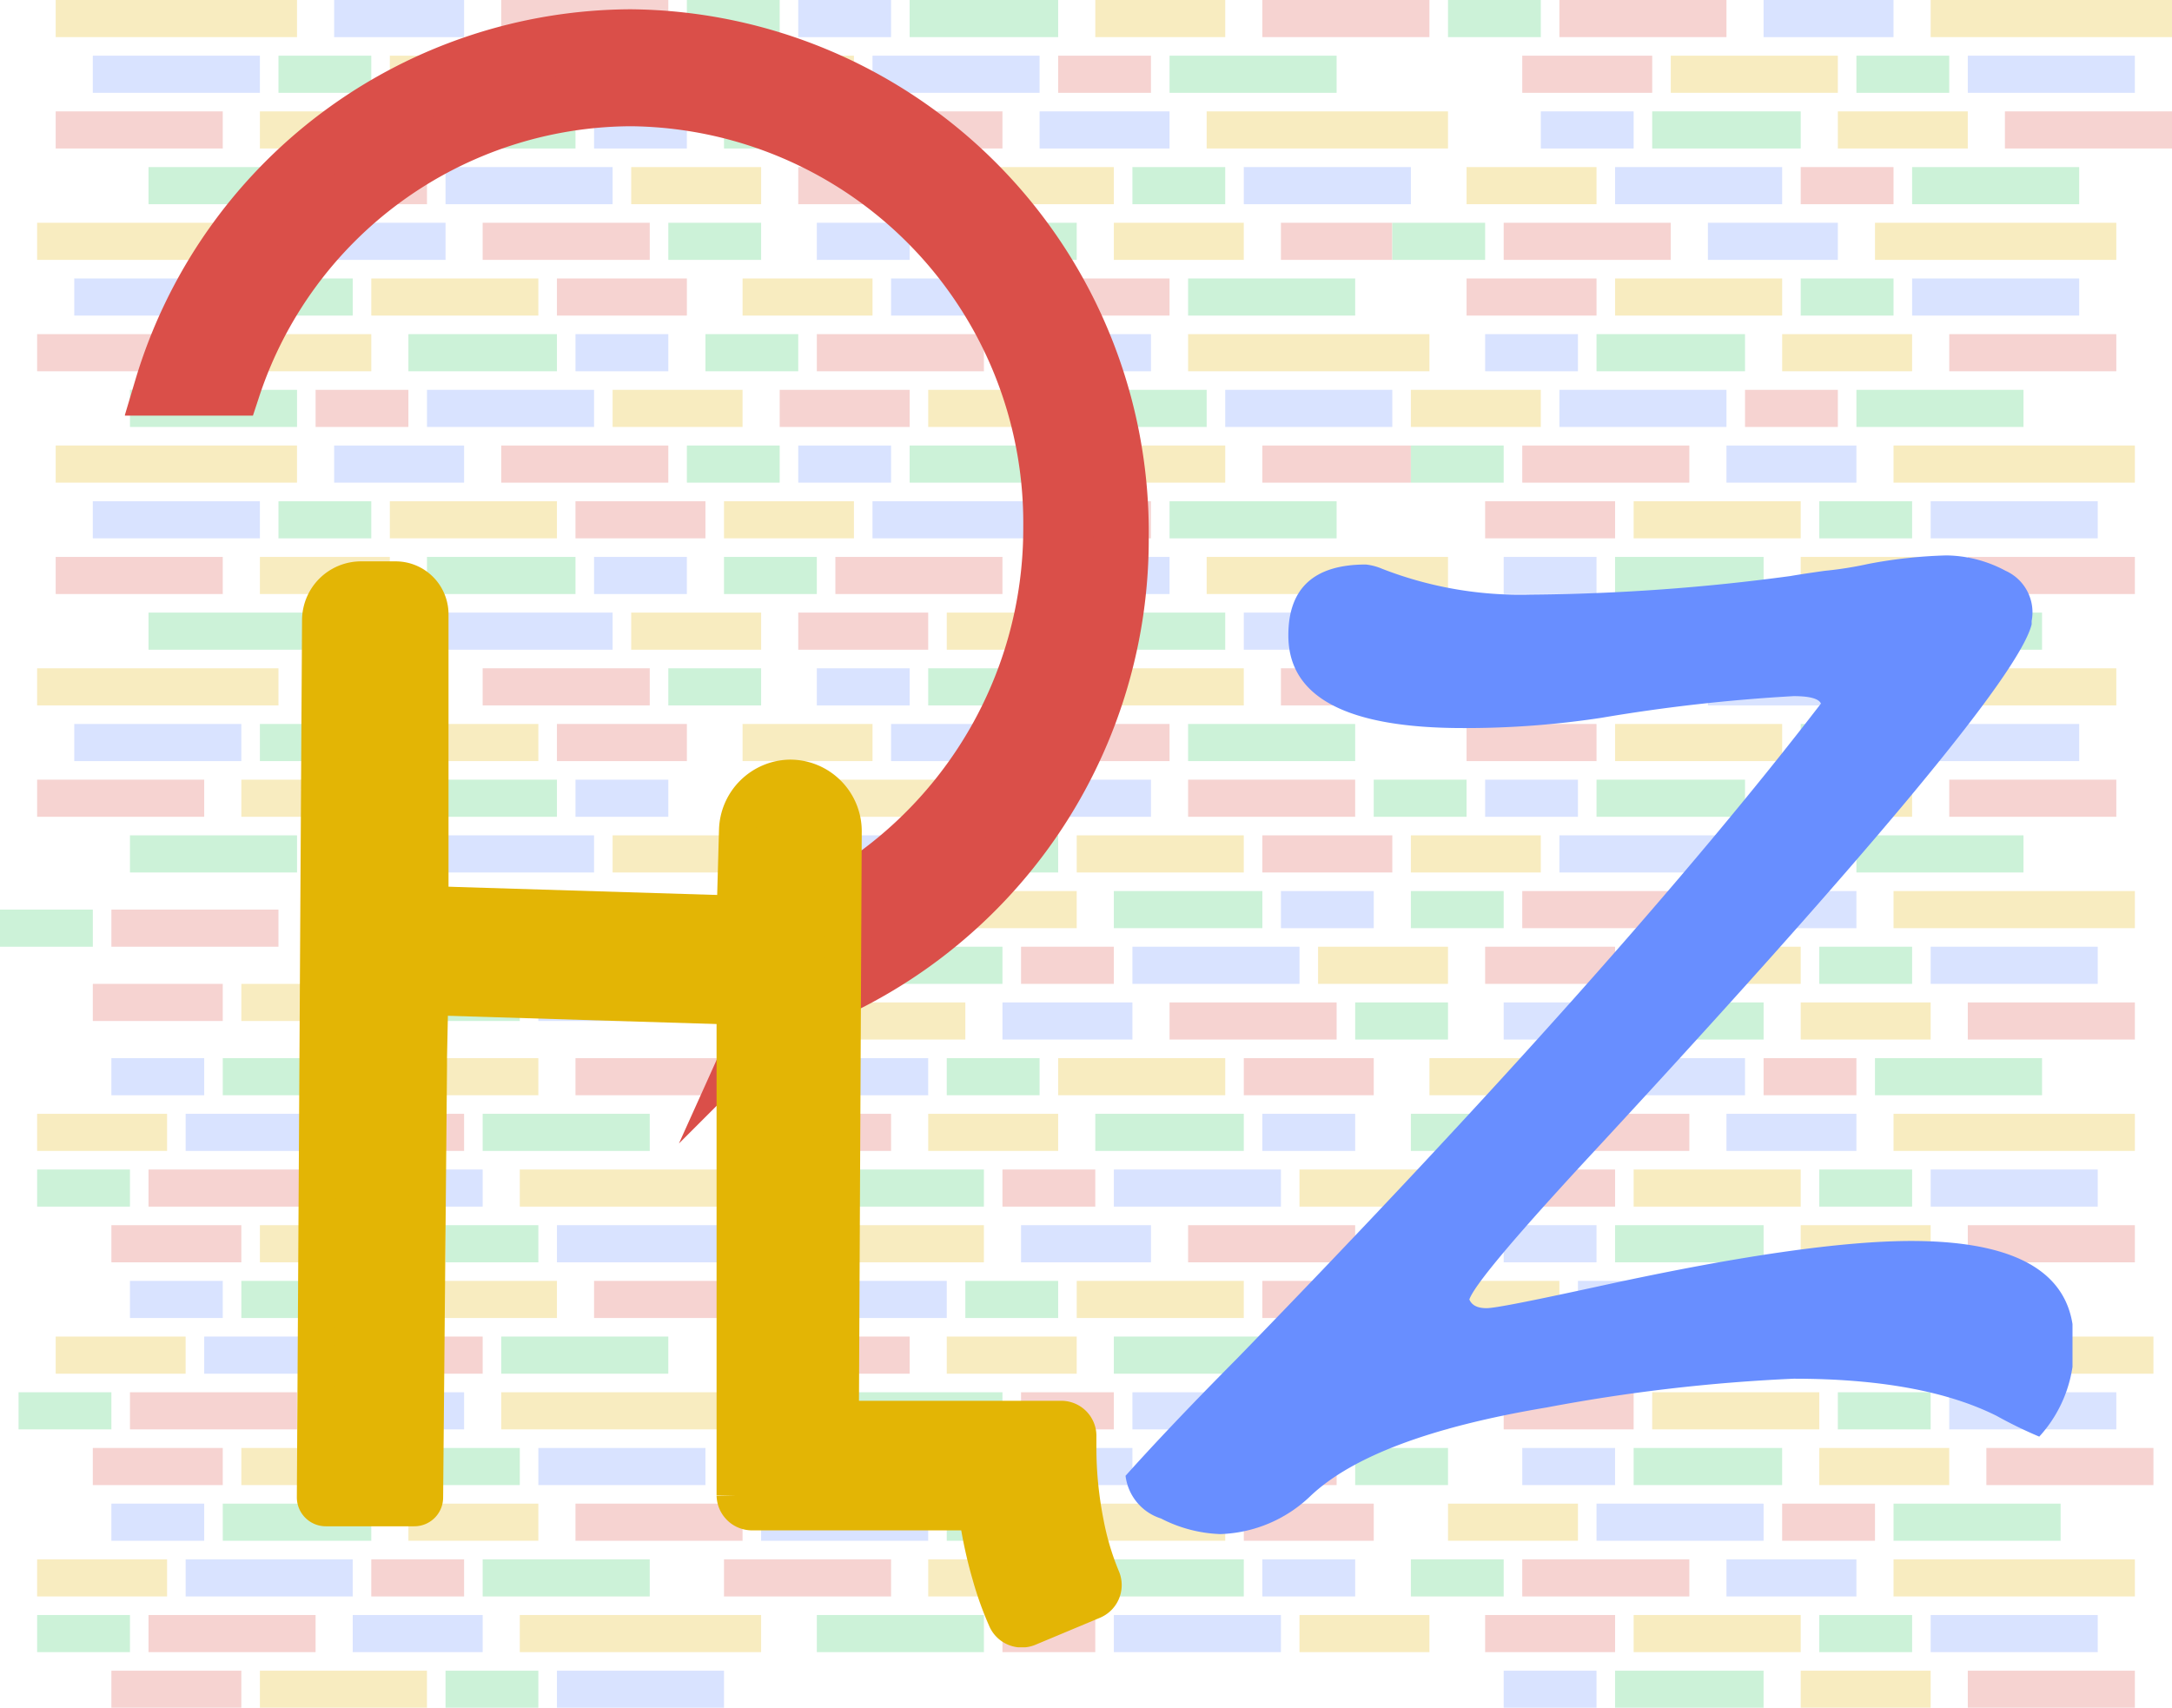 <svg id="Layer_1" data-name="Layer 1" xmlns="http://www.w3.org/2000/svg" xmlns:xlink="http://www.w3.org/1999/xlink" viewBox="0 0 117 92"><defs><style>.cls-1{opacity:0.25;}.cls-2,.cls-7{fill:#e3b505;}.cls-3{fill:#688eff;}.cls-4,.cls-6{fill:#da4f49;}.cls-5{fill:#32ca65;}.cls-6{stroke:#da4f49;stroke-width:3px;}.cls-6,.cls-7{stroke-miterlimit:10;}.cls-7{stroke:#e3b505;stroke-width:2px;}</style><symbol id="rz-logo-symbol" data-name="rz-logo-symbol" viewBox="0 0 104.91 88.24"><path class="cls-6" d="M27.24,1.5A26.46,26.46,0,0,0,2,20.39H5.81A22.69,22.69,0,0,1,27.24,4.8,22.86,22.86,0,0,1,49.89,27.87,23.1,23.1,0,0,1,37.1,48.65l-2.52,5.59A26.84,26.84,0,0,0,53.65,28.4,26.66,26.66,0,0,0,27.24,1.5Z"/><polygon class="cls-7" points="36.43 48.78 36.38 48.78 36.38 48.85 13.59 48.15 13.59 48.06 12.78 48.03 12.68 53.13 13.51 53.16 13.51 53.1 36.3 53.8 36.3 53.88 36.34 53.88 36.43 48.78"/><path class="cls-7" d="M51.73,81.54a21,21,0,0,1-.4-4.1c0-.16,0-.34,0-.55a.89.89,0,0,0-.89-.93l-11,0a.9.9,0,0,1-.9-.9l.15-30.76a2.86,2.86,0,0,0-2.87-2.88h0A2.88,2.88,0,0,0,33,44.23l-.13,4.65h0V54h0l0,26.05a.91.91,0,0,0,.9.89H45.14a.9.9,0,0,1,.88.74,23.52,23.52,0,0,0,.61,2.66,17.5,17.5,0,0,0,.86,2.39.91.91,0,0,0,1.17.45l3.49-1.46a.91.91,0,0,0,.47-1.19A14.87,14.87,0,0,1,51.73,81.54Z"/><path class="cls-7" d="M16.43,52.62l0-.21,0-19.83a1.85,1.85,0,0,0-1.83-1.84l-1.86,0a2.18,2.18,0,0,0-2.2,2.16l-.28,47.26a.56.56,0,0,0,.56.56l4.76,0a.55.55,0,0,0,.56-.55l.21-23.27,0-.44Z"/><path class="cls-3" d="M103.12,76.89a23.33,23.33,0,0,1-2.3-1.12q-4-2-10.93-2a93.78,93.78,0,0,0-13.31,1.55q-9.33,1.56-12.72,4.77A7.33,7.33,0,0,1,59,82.14a7.51,7.51,0,0,1-3.19-.84A2.76,2.76,0,0,1,53.9,79c1.44-1.61,3.42-3.71,6-6.31Q80.57,51.43,91.36,37.4,91.18,37,89.89,37a92.72,92.72,0,0,0-10.37,1.17,48.59,48.59,0,0,1-7.44.55q-9.42,0-9.41-5,0-3.81,4.17-3.81a3,3,0,0,1,.88.23,20.49,20.49,0,0,0,8,1.39,109.23,109.23,0,0,0,14-1c.52-.09,1.13-.18,1.84-.28a19.8,19.8,0,0,0,2.34-.37,25.79,25.79,0,0,1,4.22-.46,6.9,6.9,0,0,1,3.19.83,2.45,2.45,0,0,1,1.4,2.7l0,.18q-1,4.05-24.29,29.17-5.61,6.09-6,7.2c.13.31.43.47.92.47s2.57-.42,6.43-1.26q10.83-2.35,16.44-2.36,8.76,0,8.77,5.38A7.13,7.13,0,0,1,103.12,76.89Z"/></symbol><symbol id="rz-codes-logo" data-name="rz-codes-logo" viewBox="0 0 117 92"><g class="cls-1"><rect class="cls-2" x="3" width="13" height="2"/><rect class="cls-3" x="18" width="7" height="2"/><rect class="cls-2" x="34" y="9" width="7" height="2"/><rect class="cls-4" x="27" width="9" height="2"/><rect class="cls-5" x="23" y="6" width="8" height="2"/><rect class="cls-2" x="14" y="6" width="7" height="2"/><rect class="cls-4" x="3" y="6" width="9" height="2"/><rect class="cls-3" x="24" y="9" width="9" height="2"/><rect class="cls-5" x="8" y="9" width="9" height="2"/><rect class="cls-4" x="18" y="9" width="5" height="2"/><rect class="cls-4" x="31" y="3" width="7" height="2"/><rect class="cls-2" x="21" y="3" width="9" height="2"/><rect class="cls-3" x="5" y="3" width="9" height="2"/><rect class="cls-5" x="15" y="3" width="5" height="2"/><rect class="cls-5" x="37" width="5" height="2"/><rect class="cls-3" x="32" y="6" width="5" height="2"/><rect class="cls-2" x="2" y="12" width="13" height="2"/><rect class="cls-3" x="17" y="12" width="7" height="2"/><rect class="cls-2" x="33" y="21" width="7" height="2"/><rect class="cls-4" x="26" y="12" width="9" height="2"/><rect class="cls-5" x="22" y="18" width="8" height="2"/><rect class="cls-2" x="13" y="18" width="7" height="2"/><rect class="cls-4" x="2" y="18" width="9" height="2"/><rect class="cls-3" x="23" y="21" width="9" height="2"/><rect class="cls-5" x="7" y="21" width="9" height="2"/><rect class="cls-4" x="17" y="21" width="5" height="2"/><rect class="cls-4" x="30" y="15" width="7" height="2"/><rect class="cls-2" x="20" y="15" width="9" height="2"/><rect class="cls-3" x="4" y="15" width="9" height="2"/><rect class="cls-5" x="14" y="15" width="5" height="2"/><rect class="cls-5" x="36" y="12" width="5" height="2"/><rect class="cls-3" x="31" y="18" width="5" height="2"/><rect class="cls-2" x="3" y="24" width="13" height="2"/><rect class="cls-3" x="18" y="24" width="7" height="2"/><rect class="cls-2" x="34" y="33" width="7" height="2"/><rect class="cls-4" x="27" y="24" width="9" height="2"/><rect class="cls-5" x="23" y="30" width="8" height="2"/><rect class="cls-2" x="14" y="30" width="7" height="2"/><rect class="cls-4" x="3" y="30" width="9" height="2"/><rect class="cls-3" x="24" y="33" width="9" height="2"/><rect class="cls-5" x="8" y="33" width="9" height="2"/><rect class="cls-4" x="18" y="33" width="5" height="2"/><rect class="cls-4" x="31" y="27" width="7" height="2"/><rect class="cls-2" x="21" y="27" width="9" height="2"/><rect class="cls-3" x="5" y="27" width="9" height="2"/><rect class="cls-5" x="15" y="27" width="5" height="2"/><rect class="cls-5" x="37" y="24" width="5" height="2"/><rect class="cls-3" x="32" y="30" width="5" height="2"/><rect class="cls-2" x="2" y="36" width="13" height="2"/><rect class="cls-3" x="17" y="36" width="7" height="2"/><rect class="cls-2" x="33" y="45" width="7" height="2"/><rect class="cls-4" x="26" y="36" width="9" height="2"/><rect class="cls-5" x="22" y="42" width="8" height="2"/><rect class="cls-2" x="13" y="42" width="7" height="2"/><rect class="cls-4" x="2" y="42" width="9" height="2"/><rect class="cls-3" x="23" y="45" width="9" height="2"/><rect class="cls-5" x="7" y="45" width="9" height="2"/><rect class="cls-4" x="17" y="45" width="5" height="2"/><rect class="cls-4" x="30" y="39" width="7" height="2"/><rect class="cls-2" x="20" y="39" width="9" height="2"/><rect class="cls-3" x="4" y="39" width="9" height="2"/><rect class="cls-5" x="14" y="39" width="5" height="2"/><rect class="cls-5" x="36" y="36" width="5" height="2"/><rect class="cls-3" x="31" y="42" width="5" height="2"/><rect class="cls-2" x="40" y="42" width="13" height="2"/><rect class="cls-3" x="55" y="42" width="7" height="2"/><rect class="cls-2" x="71" y="51" width="7" height="2"/><rect class="cls-4" x="64" y="42" width="9" height="2"/><rect class="cls-5" x="60" y="48" width="8" height="2"/><rect class="cls-2" x="51" y="48" width="7" height="2"/><rect class="cls-4" x="40" y="48" width="9" height="2"/><rect class="cls-3" x="61" y="51" width="9" height="2"/><rect class="cls-5" x="45" y="51" width="9" height="2"/><rect class="cls-4" x="55" y="51" width="5" height="2"/><rect class="cls-4" x="68" y="45" width="7" height="2"/><rect class="cls-2" x="58" y="45" width="9" height="2"/><rect class="cls-3" x="42" y="45" width="9" height="2"/><rect class="cls-5" x="52" y="45" width="5" height="2"/><rect class="cls-5" x="74" y="42" width="5" height="2"/><rect class="cls-3" x="69" y="48" width="5" height="2"/><rect class="cls-2" x="39" y="54" width="13" height="2"/><rect class="cls-3" x="54" y="54" width="7" height="2"/><rect class="cls-2" x="70" y="63" width="7" height="2"/><rect class="cls-4" x="63" y="54" width="9" height="2"/><rect class="cls-5" x="59" y="60" width="8" height="2"/><rect class="cls-2" x="50" y="60" width="7" height="2"/><rect class="cls-4" x="39" y="60" width="9" height="2"/><rect class="cls-3" x="60" y="63" width="9" height="2"/><rect class="cls-5" x="44" y="63" width="9" height="2"/><rect class="cls-4" x="54" y="63" width="5" height="2"/><rect class="cls-4" x="67" y="57" width="7" height="2"/><rect class="cls-2" x="57" y="57" width="9" height="2"/><rect class="cls-3" x="41" y="57" width="9" height="2"/><rect class="cls-5" x="51" y="57" width="5" height="2"/><rect class="cls-5" x="73" y="54" width="5" height="2"/><rect class="cls-3" x="68" y="60" width="5" height="2"/><rect class="cls-2" x="40" y="66" width="13" height="2"/><rect class="cls-3" x="55" y="66" width="7" height="2"/><rect class="cls-2" x="71" y="75" width="7" height="2"/><rect class="cls-4" x="64" y="66" width="9" height="2"/><rect class="cls-5" x="60" y="72" width="8" height="2"/><rect class="cls-2" x="51" y="72" width="7" height="2"/><rect class="cls-4" x="40" y="72" width="9" height="2"/><rect class="cls-3" x="61" y="75" width="9" height="2"/><rect class="cls-5" x="45" y="75" width="9" height="2"/><rect class="cls-4" x="55" y="75" width="5" height="2"/><rect class="cls-4" x="68" y="69" width="7" height="2"/><rect class="cls-2" x="58" y="69" width="9" height="2"/><rect class="cls-3" x="42" y="69" width="9" height="2"/><rect class="cls-5" x="52" y="69" width="5" height="2"/><rect class="cls-5" x="74" y="66" width="5" height="2"/><rect class="cls-3" x="69" y="72" width="5" height="2"/><rect class="cls-2" x="39" y="78" width="13" height="2"/><rect class="cls-3" x="54" y="78" width="7" height="2"/><rect class="cls-2" x="70" y="87" width="7" height="2"/><rect class="cls-4" x="63" y="78" width="9" height="2"/><rect class="cls-5" x="59" y="84" width="8" height="2"/><rect class="cls-2" x="50" y="84" width="7" height="2"/><rect class="cls-4" x="39" y="84" width="9" height="2"/><rect class="cls-3" x="60" y="87" width="9" height="2"/><rect class="cls-5" x="44" y="87" width="9" height="2"/><rect class="cls-4" x="54" y="87" width="5" height="2"/><rect class="cls-4" x="67" y="81" width="7" height="2"/><rect class="cls-2" x="57" y="81" width="9" height="2"/><rect class="cls-3" x="41" y="81" width="9" height="2"/><rect class="cls-5" x="51" y="81" width="5" height="2"/><rect class="cls-5" x="73" y="78" width="5" height="2"/><rect class="cls-3" x="68" y="84" width="5" height="2"/><rect class="cls-2" x="26" y="49" width="13" height="2"/><rect class="cls-3" x="17" y="49" width="7" height="2"/><rect class="cls-2" x="2" y="60" width="7" height="2"/><rect class="cls-4" x="6" y="49" width="9" height="2"/><rect class="cls-5" x="12" y="57" width="8" height="2"/><rect class="cls-2" x="22" y="57" width="7" height="2"/><rect class="cls-4" x="31" y="57" width="9" height="2"/><rect class="cls-3" x="10" y="60" width="9" height="2"/><rect class="cls-5" x="26" y="60" width="9" height="2"/><rect class="cls-4" x="20" y="60" width="5" height="2"/><rect class="cls-4" x="5" y="53" width="7" height="2"/><rect class="cls-2" x="13" y="53" width="9" height="2"/><rect class="cls-3" x="29" y="53" width="9" height="2"/><rect class="cls-5" x="23" y="53" width="5" height="2"/><rect class="cls-5" y="49" width="5" height="2"/><rect class="cls-3" x="6" y="57" width="5" height="2"/><rect class="cls-2" x="28" y="63" width="13" height="2"/><rect class="cls-3" x="19" y="63" width="7" height="2"/><rect class="cls-2" x="3" y="72" width="7" height="2"/><rect class="cls-4" x="8" y="63" width="9" height="2"/><rect class="cls-5" x="13" y="69" width="8" height="2"/><rect class="cls-2" x="23" y="69" width="7" height="2"/><rect class="cls-4" x="32" y="69" width="9" height="2"/><rect class="cls-3" x="11" y="72" width="9" height="2"/><rect class="cls-5" x="27" y="72" width="9" height="2"/><rect class="cls-4" x="21" y="72" width="5" height="2"/><rect class="cls-4" x="6" y="66" width="7" height="2"/><rect class="cls-2" x="14" y="66" width="9" height="2"/><rect class="cls-3" x="30" y="66" width="9" height="2"/><rect class="cls-5" x="24" y="66" width="5" height="2"/><rect class="cls-5" x="2" y="63" width="5" height="2"/><rect class="cls-3" x="7" y="69" width="5" height="2"/><rect class="cls-2" x="27" y="75" width="13" height="2"/><rect class="cls-3" x="18" y="75" width="7" height="2"/><rect class="cls-2" x="2" y="84" width="7" height="2"/><rect class="cls-4" x="7" y="75" width="9" height="2"/><rect class="cls-5" x="12" y="81" width="8" height="2"/><rect class="cls-2" x="22" y="81" width="7" height="2"/><rect class="cls-4" x="31" y="81" width="9" height="2"/><rect class="cls-3" x="10" y="84" width="9" height="2"/><rect class="cls-5" x="26" y="84" width="9" height="2"/><rect class="cls-4" x="20" y="84" width="5" height="2"/><rect class="cls-4" x="5" y="78" width="7" height="2"/><rect class="cls-2" x="13" y="78" width="9" height="2"/><rect class="cls-3" x="29" y="78" width="9" height="2"/><rect class="cls-5" x="23" y="78" width="5" height="2"/><rect class="cls-5" x="1" y="75" width="5" height="2"/><rect class="cls-3" x="6" y="81" width="5" height="2"/><rect class="cls-2" x="28" y="87" width="13" height="2"/><rect class="cls-3" x="19" y="87" width="7" height="2"/><rect class="cls-4" x="8" y="87" width="9" height="2"/><rect class="cls-4" x="6" y="90" width="7" height="2"/><rect class="cls-2" x="14" y="90" width="9" height="2"/><rect class="cls-3" x="30" y="90" width="9" height="2"/><rect class="cls-5" x="24" y="90" width="5" height="2"/><rect class="cls-5" x="2" y="87" width="5" height="2"/><rect class="cls-2" x="39" y="3" width="7" height="2"/><rect class="cls-5" x="49" width="8" height="2"/><rect class="cls-2" x="59" width="7" height="2"/><rect class="cls-4" x="68" width="9" height="2"/><rect class="cls-3" x="47" y="3" width="9" height="2"/><rect class="cls-5" x="63" y="3" width="9" height="2"/><rect class="cls-4" x="57" y="3" width="5" height="2"/><rect class="cls-3" x="43" width="5" height="2"/><rect class="cls-2" x="65" y="6" width="13" height="2"/><rect class="cls-3" x="56" y="6" width="7" height="2"/><rect class="cls-2" x="40" y="15" width="7" height="2"/><rect class="cls-4" x="45" y="6" width="9" height="2"/><rect class="cls-5" x="50" y="12" width="8" height="2"/><rect class="cls-2" x="60" y="12" width="7" height="2"/><rect class="cls-4" x="69" y="12" width="6" height="2"/><rect class="cls-3" x="48" y="15" width="9" height="2"/><rect class="cls-5" x="64" y="15" width="9" height="2"/><rect class="cls-4" x="58" y="15" width="5" height="2"/><rect class="cls-4" x="43" y="9" width="7" height="2"/><rect class="cls-2" x="51" y="9" width="9" height="2"/><rect class="cls-3" x="67" y="9" width="9" height="2"/><rect class="cls-5" x="61" y="9" width="5" height="2"/><rect class="cls-5" x="39" y="6" width="5" height="2"/><rect class="cls-3" x="44" y="12" width="5" height="2"/><rect class="cls-2" x="64" y="18" width="13" height="2"/><rect class="cls-3" x="55" y="18" width="7" height="2"/><rect class="cls-2" x="39" y="27" width="7" height="2"/><rect class="cls-4" x="44" y="18" width="9" height="2"/><rect class="cls-5" x="49" y="24" width="8" height="2"/><rect class="cls-2" x="59" y="24" width="7" height="2"/><rect class="cls-4" x="68" y="24" width="8" height="2"/><rect class="cls-3" x="47" y="27" width="9" height="2"/><rect class="cls-5" x="63" y="27" width="9" height="2"/><rect class="cls-4" x="57" y="27" width="5" height="2"/><rect class="cls-4" x="42" y="21" width="7" height="2"/><rect class="cls-2" x="50" y="21" width="9" height="2"/><rect class="cls-3" x="66" y="21" width="9" height="2"/><rect class="cls-5" x="60" y="21" width="5" height="2"/><rect class="cls-5" x="38" y="18" width="5" height="2"/><rect class="cls-3" x="43" y="24" width="5" height="2"/><rect class="cls-2" x="65" y="30" width="13" height="2"/><rect class="cls-3" x="56" y="30" width="7" height="2"/><rect class="cls-2" x="40" y="39" width="7" height="2"/><rect class="cls-4" x="45" y="30" width="9" height="2"/><rect class="cls-5" x="50" y="36" width="8" height="2"/><rect class="cls-2" x="60" y="36" width="7" height="2"/><rect class="cls-4" x="69" y="36" width="6" height="2"/><rect class="cls-3" x="48" y="39" width="9" height="2"/><rect class="cls-5" x="64" y="39" width="9" height="2"/><rect class="cls-4" x="58" y="39" width="5" height="2"/><rect class="cls-4" x="43" y="33" width="7" height="2"/><rect class="cls-2" x="51" y="33" width="9" height="2"/><rect class="cls-3" x="67" y="33" width="9" height="2"/><rect class="cls-5" x="61" y="33" width="5" height="2"/><rect class="cls-5" x="39" y="30" width="5" height="2"/><rect class="cls-3" x="44" y="36" width="5" height="2"/><rect class="cls-2" x="102" y="60" width="13" height="2"/><rect class="cls-3" x="93" y="60" width="7" height="2"/><rect class="cls-2" x="77" y="69" width="7" height="2"/><rect class="cls-4" x="82" y="60" width="9" height="2"/><rect class="cls-5" x="87" y="66" width="8" height="2"/><rect class="cls-2" x="97" y="66" width="7" height="2"/><rect class="cls-4" x="106" y="66" width="9" height="2"/><rect class="cls-3" x="85" y="69" width="9" height="2"/><rect class="cls-5" x="101" y="69" width="9" height="2"/><rect class="cls-4" x="95" y="69" width="5" height="2"/><rect class="cls-4" x="80" y="63" width="7" height="2"/><rect class="cls-2" x="88" y="63" width="9" height="2"/><rect class="cls-3" x="104" y="63" width="9" height="2"/><rect class="cls-5" x="98" y="63" width="5" height="2"/><rect class="cls-5" x="76" y="60" width="5" height="2"/><rect class="cls-3" x="81" y="66" width="5" height="2"/><rect class="cls-2" x="103" y="72" width="13" height="2"/><rect class="cls-3" x="94" y="72" width="7" height="2"/><rect class="cls-2" x="78" y="81" width="7" height="2"/><rect class="cls-4" x="83" y="72" width="9" height="2"/><rect class="cls-5" x="88" y="78" width="8" height="2"/><rect class="cls-2" x="98" y="78" width="7" height="2"/><rect class="cls-4" x="107" y="78" width="9" height="2"/><rect class="cls-3" x="86" y="81" width="9" height="2"/><rect class="cls-5" x="102" y="81" width="9" height="2"/><rect class="cls-4" x="96" y="81" width="5" height="2"/><rect class="cls-4" x="81" y="75" width="7" height="2"/><rect class="cls-2" x="89" y="75" width="9" height="2"/><rect class="cls-3" x="105" y="75" width="9" height="2"/><rect class="cls-5" x="99" y="75" width="5" height="2"/><rect class="cls-5" x="77" y="72" width="5" height="2"/><rect class="cls-3" x="82" y="78" width="5" height="2"/><rect class="cls-2" x="102" y="84" width="13" height="2"/><rect class="cls-3" x="93" y="84" width="7" height="2"/><rect class="cls-4" x="82" y="84" width="9" height="2"/><rect class="cls-5" x="87" y="90" width="8" height="2"/><rect class="cls-2" x="97" y="90" width="7" height="2"/><rect class="cls-4" x="106" y="90" width="9" height="2"/><rect class="cls-4" x="80" y="87" width="7" height="2"/><rect class="cls-2" x="88" y="87" width="9" height="2"/><rect class="cls-3" x="104" y="87" width="9" height="2"/><rect class="cls-5" x="98" y="87" width="5" height="2"/><rect class="cls-5" x="76" y="84" width="5" height="2"/><rect class="cls-3" x="81" y="90" width="5" height="2"/><rect class="cls-2" x="101" y="12" width="13" height="2"/><rect class="cls-3" x="92" y="12" width="7" height="2"/><rect class="cls-2" x="76" y="21" width="7" height="2"/><rect class="cls-4" x="81" y="12" width="9" height="2"/><rect class="cls-5" x="86" y="18" width="8" height="2"/><rect class="cls-2" x="96" y="18" width="7" height="2"/><rect class="cls-4" x="105" y="18" width="9" height="2"/><rect class="cls-3" x="84" y="21" width="9" height="2"/><rect class="cls-5" x="100" y="21" width="9" height="2"/><rect class="cls-4" x="94" y="21" width="5" height="2"/><rect class="cls-4" x="79" y="15" width="7" height="2"/><rect class="cls-2" x="87" y="15" width="9" height="2"/><rect class="cls-3" x="103" y="15" width="9" height="2"/><rect class="cls-5" x="97" y="15" width="5" height="2"/><polygon class="cls-5" points="75 12 75 14 78 14 80 14 80 12 78 12 75 12"/><rect class="cls-3" x="80" y="18" width="5" height="2"/><rect class="cls-2" x="102" y="24" width="13" height="2"/><rect class="cls-3" x="93" y="24" width="7" height="2"/><rect class="cls-2" x="77" y="33" width="7" height="2"/><rect class="cls-4" x="82" y="24" width="9" height="2"/><rect class="cls-5" x="87" y="30" width="8" height="2"/><rect class="cls-2" x="97" y="30" width="7" height="2"/><rect class="cls-4" x="106" y="30" width="9" height="2"/><rect class="cls-3" x="85" y="33" width="9" height="2"/><rect class="cls-5" x="101" y="33" width="9" height="2"/><rect class="cls-4" x="95" y="33" width="5" height="2"/><rect class="cls-4" x="80" y="27" width="7" height="2"/><rect class="cls-2" x="88" y="27" width="9" height="2"/><rect class="cls-3" x="104" y="27" width="9" height="2"/><rect class="cls-5" x="98" y="27" width="5" height="2"/><polygon class="cls-5" points="76 24 76 26 77 26 81 26 81 24 77 24 76 24"/><rect class="cls-3" x="81" y="30" width="5" height="2"/><rect class="cls-2" x="101" y="36" width="13" height="2"/><rect class="cls-3" x="92" y="36" width="7" height="2"/><rect class="cls-2" x="76" y="45" width="7" height="2"/><rect class="cls-4" x="81" y="36" width="9" height="2"/><rect class="cls-5" x="86" y="42" width="8" height="2"/><rect class="cls-2" x="96" y="42" width="7" height="2"/><rect class="cls-4" x="105" y="42" width="9" height="2"/><rect class="cls-3" x="84" y="45" width="9" height="2"/><rect class="cls-5" x="100" y="45" width="9" height="2"/><rect class="cls-4" x="94" y="45" width="5" height="2"/><rect class="cls-4" x="79" y="39" width="7" height="2"/><rect class="cls-2" x="87" y="39" width="9" height="2"/><rect class="cls-3" x="103" y="39" width="9" height="2"/><rect class="cls-5" x="97" y="39" width="5" height="2"/><polygon class="cls-5" points="80 36 78 36 75 36 75 38 78 38 80 38 80 36"/><rect class="cls-3" x="80" y="42" width="5" height="2"/><rect class="cls-2" x="102" y="48" width="13" height="2"/><rect class="cls-3" x="93" y="48" width="7" height="2"/><rect class="cls-2" x="77" y="57" width="7" height="2"/><rect class="cls-4" x="82" y="48" width="9" height="2"/><rect class="cls-5" x="87" y="54" width="8" height="2"/><rect class="cls-2" x="97" y="54" width="7" height="2"/><rect class="cls-4" x="106" y="54" width="9" height="2"/><rect class="cls-3" x="85" y="57" width="9" height="2"/><rect class="cls-5" x="101" y="57" width="9" height="2"/><rect class="cls-4" x="95" y="57" width="5" height="2"/><rect class="cls-4" x="80" y="51" width="7" height="2"/><rect class="cls-2" x="88" y="51" width="9" height="2"/><rect class="cls-3" x="104" y="51" width="9" height="2"/><rect class="cls-5" x="98" y="51" width="5" height="2"/><rect class="cls-5" x="76" y="48" width="5" height="2"/><rect class="cls-3" x="81" y="54" width="5" height="2"/><rect class="cls-2" x="104" width="13" height="2"/><rect class="cls-3" x="95" width="7" height="2"/><rect class="cls-2" x="79" y="9" width="7" height="2"/><rect class="cls-4" x="84" width="9" height="2"/><rect class="cls-5" x="89" y="6" width="8" height="2"/><rect class="cls-2" x="99" y="6" width="7" height="2"/><rect class="cls-4" x="108" y="6" width="9" height="2"/><rect class="cls-3" x="87" y="9" width="9" height="2"/><rect class="cls-5" x="103" y="9" width="9" height="2"/><rect class="cls-4" x="97" y="9" width="5" height="2"/><rect class="cls-4" x="82" y="3" width="7" height="2"/><rect class="cls-2" x="90" y="3" width="9" height="2"/><rect class="cls-3" x="106" y="3" width="9" height="2"/><rect class="cls-5" x="100" y="3" width="5" height="2"/><rect class="cls-5" x="78" width="5" height="2"/><rect class="cls-3" x="83" y="6" width="5" height="2"/></g><use width="104.91" height="88.24" transform="translate(6.73 0.5)" xlink:href="#rz-logo-symbol"/></symbol></defs><title>rz-codes-logo</title><use width="117" height="92" xlink:href="#rz-codes-logo"/></svg>